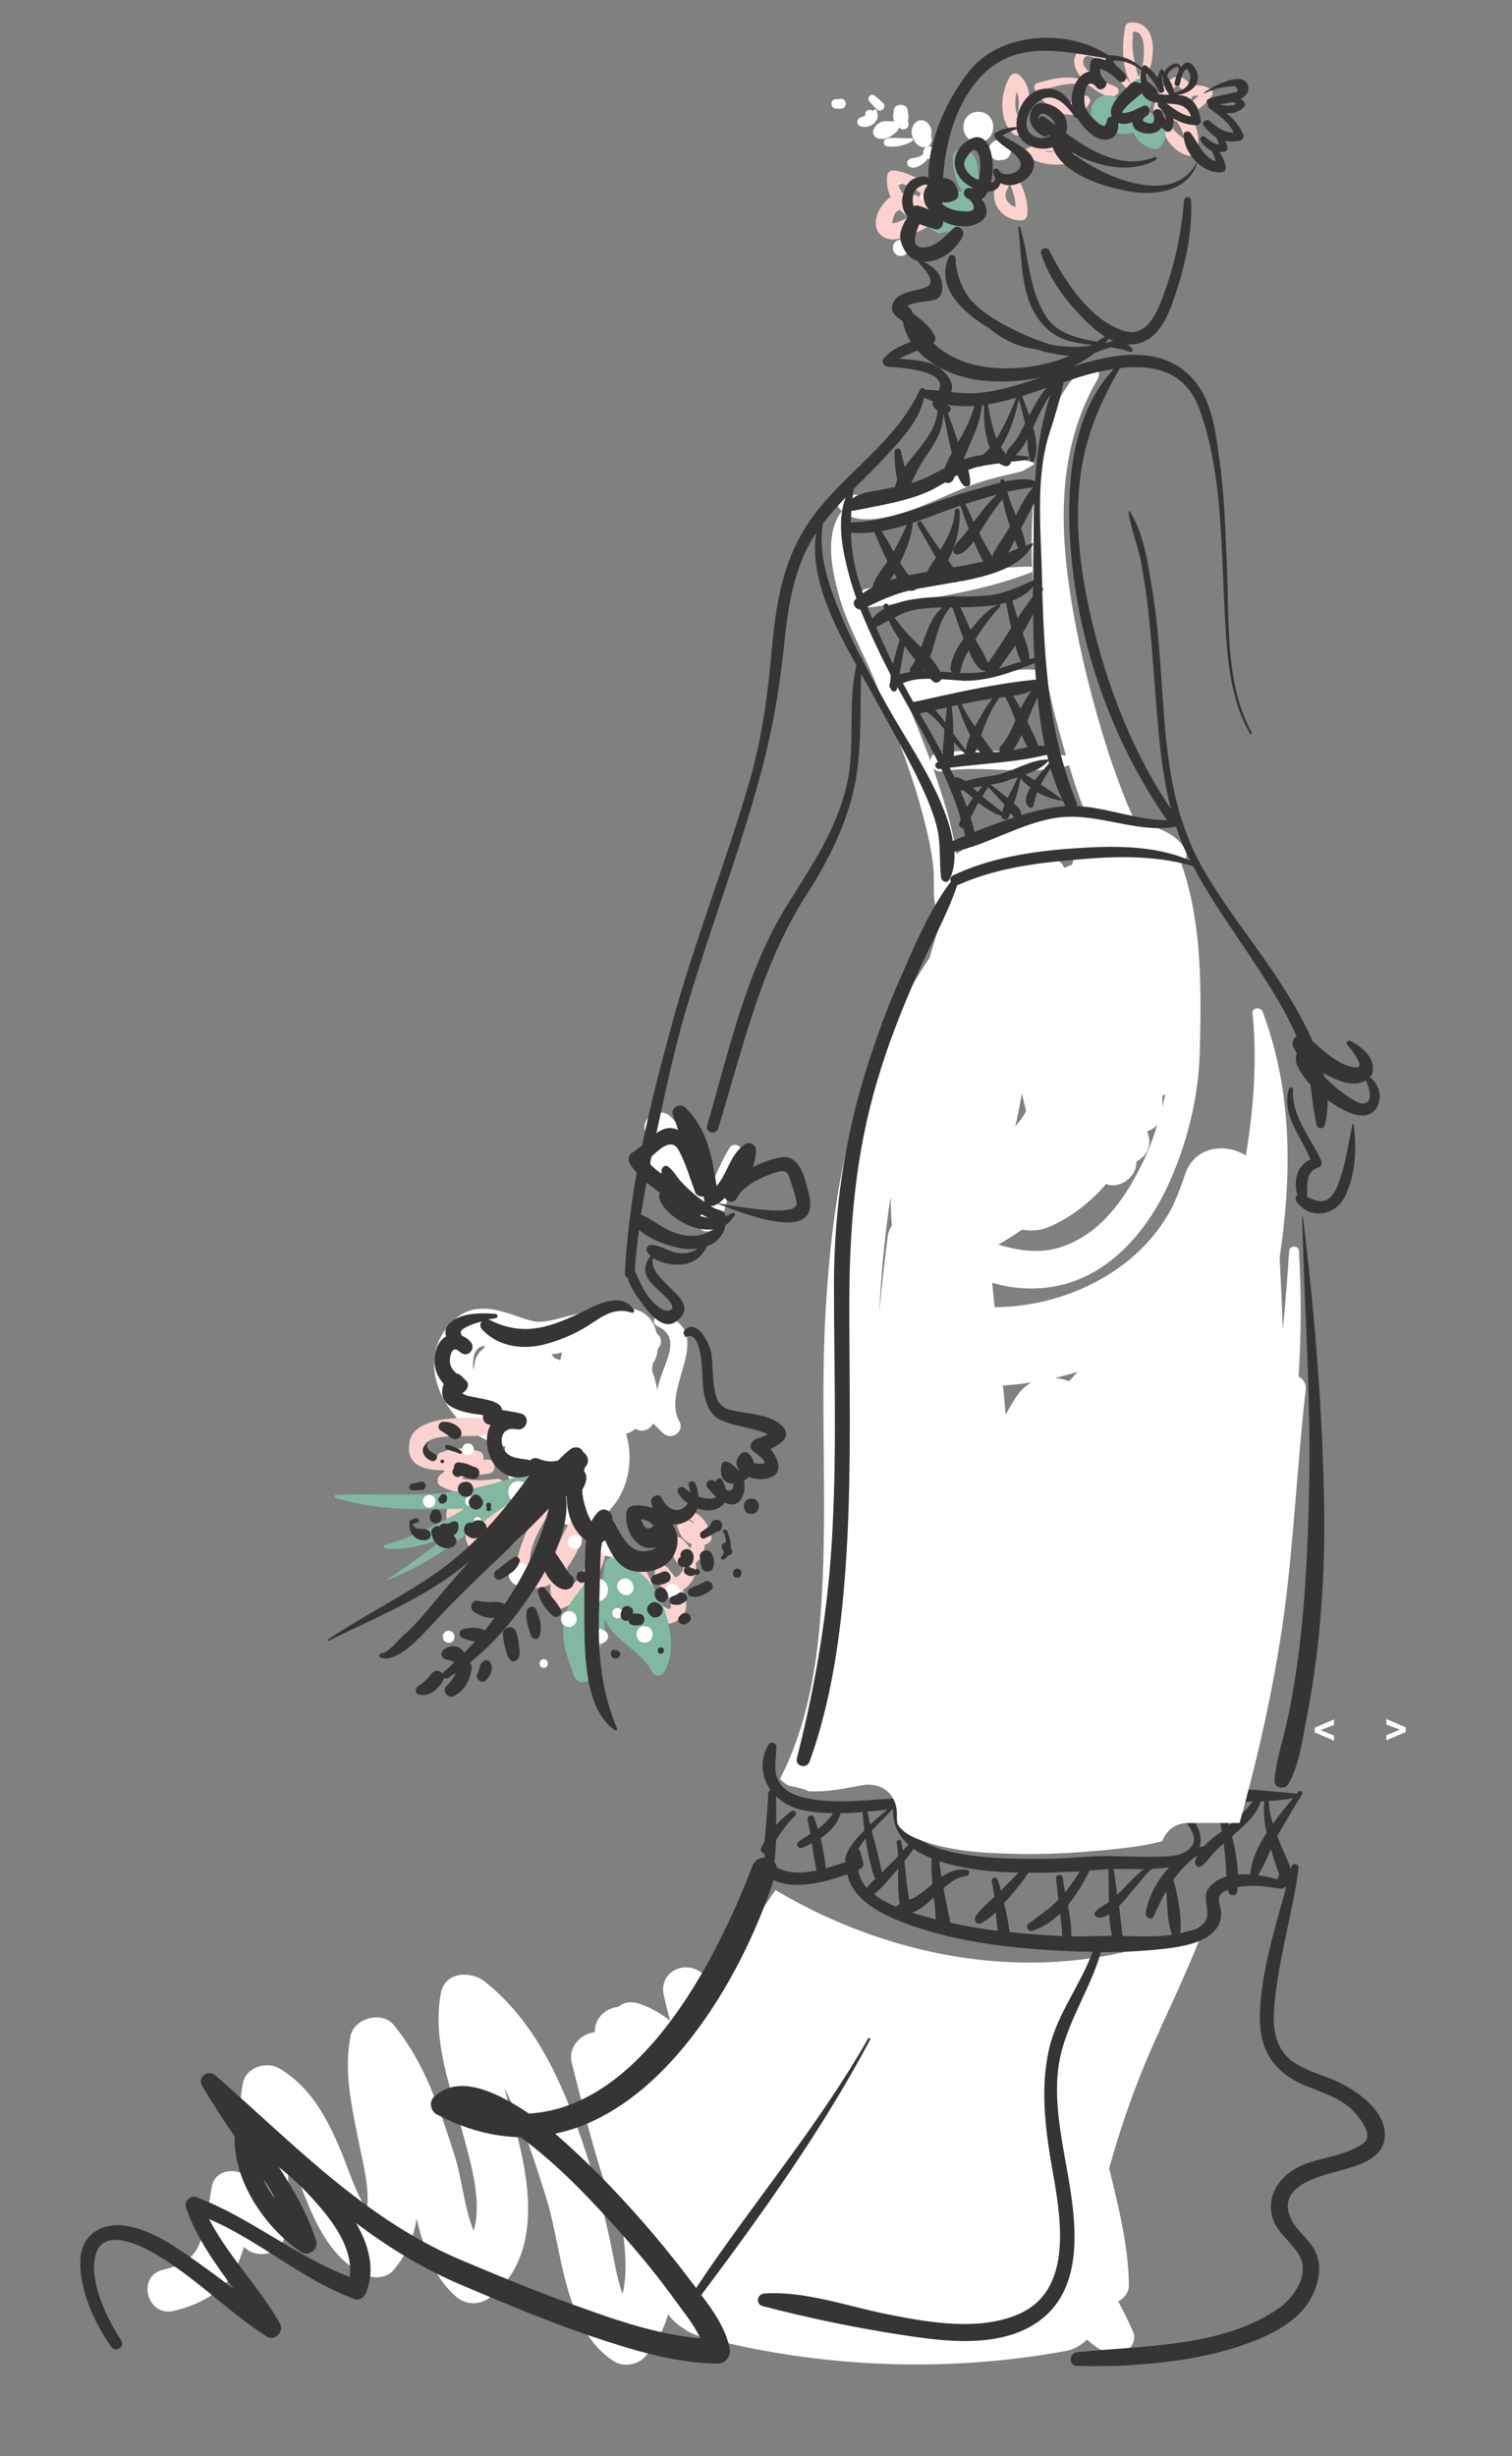 <?xml version="1.0" encoding="UTF-8"?>
<!DOCTYPE svg PUBLIC "-//W3C//DTD SVG 1.1//EN" "http://www.w3.org/Graphics/SVG/1.1/DTD/svg11.dtd">
<!-- Creator: CorelDRAW X8 -->
<svg xmlns="http://www.w3.org/2000/svg" xml:space="preserve" width="3840px" height="6238px" version="1.1" style="shape-rendering:geometricPrecision; text-rendering:geometricPrecision; image-rendering:optimizeQuality; fill-rule:evenodd; clip-rule:evenodd"
viewBox="0 0 3840 6238"
 xmlns:xlink="http://www.w3.org/1999/xlink">
 <rect x="0" y="0" width="3840" height="6238" fill="#808080" stroke="none"/>
 <defs>
  <style type="text/css">
   <![CDATA[
    .fil0 {fill:#FEFEFE;fill-rule:nonzero}
    .fil2 {fill:#FEFEFE;fill-rule:nonzero}
    .fil1 {fill:#373435;fill-rule:nonzero}
    .fil3 {fill:#FBD2CD;fill-rule:nonzero}
    .fil5 {fill:#776A5E;fill-rule:nonzero}
    .fil4 {fill:#82B89F;fill-rule:nonzero}
   ]]>
  </style>
 </defs>
 <g id="Layer_x0020_1">
  <g id="_738193120">
   <path class="fil0" d="M413 5765c43,-10 79,-26 95,-70 17,-45 21,-94 30,-141 6,-37 45,-47 75,-35 -3,-76 -11,-152 4,-228 7,-40 59,-57 92,-38 82,49 123,129 158,213 19,45 35,102 65,146 7,-54 -10,-118 -19,-163 -18,-91 -41,-183 -23,-277 8,-46 80,-66 110,-29 81,99 118,217 156,336 17,56 23,128 47,187 22,-75 -7,-170 -26,-242 -30,-116 -81,-241 -57,-363 10,-53 75,-56 110,-29 143,112 211,289 265,456 22,71 42,142 57,215 7,32 14,82 29,123 12,-48 8,-105 1,-157 -11,-27 -22,-54 -31,-80 -41,-114 -69,-233 -99,-350 -10,-41 24,-74 59,-78 -2,-35 28,-61 59,-64 14,-11 31,-15 50,-9 30,9 57,25 82,44 -6,-21 -11,-42 -16,-64 -14,-59 53,-93 98,-56 9,7 18,16 27,24 10,-14 20,-28 29,-42 -1,-4 -2,-7 -2,-11 -9,-42 24,-72 57,-72 25,-37 49,-74 74,-110 0,0 0,-1 0,-1 329,196 742,254 1094,85 -35,89 -74,177 -115,264 -1,4 -3,7 -4,11 -1,3 -2,5 -4,8 -50,109 -91,223 -123,339 24,99 49,198 50,297 0,19 -12,33 -27,41 13,25 26,50 38,78 13,32 -26,66 -57,56 -24,-8 -43,-21 -60,-37 -15,14 -33,25 -54,29 -305,56 -628,43 -928,-37 -15,-4 -29,-10 -41,-19 -16,-9 -30,-22 -41,-37 -12,40 -31,77 -60,109 -19,20 -55,25 -78,10 -127,-82 -130,-275 -169,-406 -30,-96 -61,-197 -109,-287 14,51 29,103 41,155 29,127 39,280 -72,372 -29,24 -65,26 -94,0 -56,-50 -80,-123 -98,-196 -7,46 -25,91 -58,130 -19,23 -55,23 -79,10 -79,-41 -117,-122 -148,-200 -14,-34 -27,-73 -43,-109 2,72 7,145 -8,217 -10,45 -69,54 -100,26 -1,-1 -1,-2 -2,-3 -6,19 -13,39 -22,57 -30,60 -94,91 -156,106 -68,17 -96,-87 -29,-104z"/>
   <path class="fil1" d="M669 5534c8,18 19,35 30,51 -9,-17 -20,-34 -30,-51zm1405 -783c-5,-23 -9,-46 -12,-70 -8,5 -16,8 -24,12 -11,4 -19,-9 -9,-16 9,-7 19,-13 29,-19 -2,-12 -4,-24 -7,-36 -3,-11 14,-16 17,-5 3,9 6,19 9,28 15,-11 29,-24 39,-40 -28,0 -56,-3 -83,-9 -24,-6 -46,-18 -62,-34 0,24 1,49 0,73 12,-13 25,-25 39,-35 7,-5 16,6 9,12 -19,18 -34,39 -48,61 -1,19 -2,37 -4,56 3,4 5,8 6,14 28,16 65,15 101,8zm127 44c7,-9 15,-17 23,-24 -2,-1 -3,-3 -4,-5 -10,-31 -17,-64 -22,-97 -6,9 -12,18 -18,27 2,1 4,4 5,8 3,9 5,17 7,26 3,9 -3,15 -10,18 -1,1 -1,1 -2,1 2,17 10,33 21,46zm176 80c-2,-14 -2,-28 -3,-38 -1,-6 -2,-12 -3,-18 -17,17 -35,32 -55,39 15,4 28,8 40,11 7,2 14,4 21,6zm317 42c2,0 3,0 4,0 -1,-19 -3,-38 -6,-57 -21,20 -44,36 -71,44 -9,2 -18,-11 -10,-17 26,-21 54,-38 77,-62 -2,-18 -4,-37 -6,-55 -1,-9 15,-12 17,-2 1,13 4,25 6,38 14,-17 26,-35 37,-53 -25,1 -49,2 -74,3 -15,0 -35,1 -56,0 -16,25 -35,47 -54,69 -3,2 -5,5 -8,8 6,25 11,50 14,74 44,5 87,8 130,10zm119 0c3,-1 7,-1 11,-1 -4,-17 -6,-36 -7,-54 -9,5 -18,9 -28,8 -6,0 -12,-7 -8,-13 8,-11 19,-15 30,-23 2,-1 4,-2 5,-3 0,-28 0,-55 -1,-81 0,-1 0,-2 0,-3 -7,1 -15,1 -23,2 -8,1 -16,1 -25,2 -14,29 -33,61 -55,88 5,26 9,52 9,79 31,0 61,-1 92,-1zm164 -3c-1,-1 -2,-2 -2,-4 -11,-34 -10,-71 -13,-107 -12,20 -22,42 -32,64 -5,12 -22,3 -20,-9 6,-39 28,-82 59,-115 -12,2 -25,2 -36,3 -3,0 -6,1 -9,1 -23,23 -42,49 -64,74 -5,6 -11,13 -18,20 3,26 6,51 9,76 41,1 85,3 126,-3zm98 -125c11,-11 25,-19 40,-23 -2,-27 -3,-55 -7,-82 0,-1 0,-1 0,-2 -6,5 -12,11 -18,16 -14,14 -24,30 -39,42 -8,6 -18,-4 -16,-12 1,-6 3,-11 6,-16 -24,17 -44,39 -61,62 12,42 21,91 18,133 0,1 -1,2 -1,3 14,-3 28,-7 40,-12 61,-26 2,-74 38,-109zm100 -28c3,-37 20,-72 42,-106 -6,-26 -9,-53 -6,-80 -3,0 -6,0 -9,0 -11,34 -37,57 -63,80 -4,3 -7,6 -10,9 8,32 14,65 15,97 10,-1 20,-1 31,0zm20 2c17,2 34,6 50,10 0,-3 0,-5 1,-7 1,-2 2,-3 4,-2 -9,-22 -16,-46 -22,-68 -10,23 -20,46 -33,67zm89 -196c-21,4 -42,6 -62,7 1,20 5,39 11,58 16,-23 34,-45 51,-65zm-179 11c5,19 11,38 16,58 22,-18 43,-37 60,-60 -25,0 -51,1 -76,2zm-59 114c4,-2 8,-2 12,-3 14,-15 31,-28 45,-38 -4,-24 -9,-48 -13,-72 -28,1 -55,4 -83,10 23,33 52,63 39,103zm-219 55c1,1 2,2 2,3 3,21 6,42 8,62 5,-4 9,-8 13,-12 18,-19 35,-37 55,-53 -26,1 -52,-1 -78,0zm-549 93c2,-1 5,-3 7,-4 -5,-29 -4,-60 -4,-91 -2,4 -5,7 -8,10 -16,19 -33,40 -53,56 16,13 36,23 56,32 1,-1 1,-2 2,-3zm88 -120c-17,-7 -33,-15 -46,-24 -7,10 -15,21 -23,31 1,10 2,20 3,30 2,23 6,46 9,68 7,-2 13,-5 19,-9 14,-9 27,-20 40,-31 -2,-22 -3,-43 -2,-65zm46 153c0,3 0,6 1,10 40,9 80,16 121,21 -2,-16 -4,-32 -5,-47 -12,11 -25,22 -39,28 -10,4 -17,-8 -13,-16 11,-19 31,-35 48,-51 -1,-13 -3,-26 -6,-39 -3,-10 11,-14 15,-5 3,9 6,19 8,28 15,-15 30,-31 45,-46 -63,-1 -139,-8 -201,-29 1,14 3,27 5,40 19,-13 40,-22 65,-18 9,2 6,15 -2,16 -21,1 -40,15 -58,31 2,10 4,20 6,30 3,16 6,32 10,47zm-144 -278c0,0 -1,0 -2,0 -15,18 -34,35 -50,52 -1,1 -1,2 -2,3 9,35 19,70 26,106 3,-3 6,-6 9,-10 11,-10 22,-21 32,-32 -1,-12 -2,-23 -4,-34 -1,-7 10,-10 12,-3 1,8 3,15 4,23 5,-5 9,-10 14,-15 -25,-22 -40,-52 -39,-90zm-58 39c14,-13 29,-26 44,-38 -17,2 -34,4 -52,5 1,1 2,2 2,4 2,10 4,19 6,29zm-64 89c5,-28 29,-54 49,-74 0,0 0,0 0,0 -1,-14 -3,-29 -4,-42 -1,-2 0,-4 1,-5 -19,2 -38,3 -57,3 -7,27 -28,48 -51,64 6,25 11,50 13,76 18,-5 36,-11 52,-16 -2,-2 -3,-4 -3,-6zm-1826 930c74,12 144,66 203,108 24,17 47,35 70,52 -47,-65 -95,-130 -121,-208 -4,-14 11,-30 26,-25 138,52 253,151 390,203 10,-72 -43,-142 -89,-193 -27,-31 -58,-60 -91,-86 39,59 73,119 95,187 7,21 -19,41 -38,29 -91,-61 -173,-181 -169,-294 -29,-42 -57,-85 -83,-129 -12,-22 16,-42 34,-26 197,172 378,365 624,469 107,45 213,89 323,127 91,33 187,63 285,72 -19,-40 -51,-77 -74,-110 -58,-79 -123,-154 -191,-226 -59,-63 -122,-124 -192,-175 -67,-1 -139,-19 -213,-58 -16,-9 -20,-33 -6,-45 52,-48 124,-23 179,6 21,11 41,23 61,37 283,-16 473,-381 568,-629 6,-15 18,-21 31,-21 0,-4 0,-7 0,-10 -6,-1 -12,-8 -9,-15 3,-6 6,-11 9,-17 3,-41 8,-82 9,-122 1,-4 3,-6 6,-8 -23,-32 -29,-74 -5,-115 5,-9 20,-5 20,6 -1,36 -12,71 16,101 22,24 62,30 92,34 68,8 136,-2 203,-5 9,0 14,9 13,17 -29,144 271,137 353,137 58,0 116,-8 174,-7 44,1 89,3 133,1 23,-1 43,-2 62,-17 43,-34 -23,-86 -41,-108 -7,-8 -4,-18 6,-22 97,-38 204,-22 306,-13 1,0 2,1 3,2 2,-2 4,-5 6,-7 4,-5 12,2 9,7 -20,32 -39,65 -58,97 -2,3 -4,6 -5,9 3,9 7,17 10,26 8,18 18,38 24,58 1,-2 1,-4 2,-6 2,-10 19,-8 18,3 -14,109 -47,216 -59,326 -6,48 -10,105 23,146 29,36 83,49 124,66 56,24 142,81 130,153 -9,52 -75,67 -117,79 -58,16 -158,41 -120,122 16,33 50,53 64,88 15,38 5,77 -13,112 -36,67 -118,102 -186,124 -88,29 -182,41 -274,47 -45,3 -89,3 -134,2 -23,0 -22,-33 0,-35 167,-17 368,-12 511,-111 33,-23 67,-68 61,-111 -5,-39 -53,-69 -70,-104 -28,-59 4,-115 57,-143 52,-27 122,-27 168,-62 25,-20 -6,-58 -20,-75 -31,-37 -84,-53 -128,-71 -86,-36 -120,-98 -115,-190 5,-105 38,-210 66,-312 -1,-1 -1,-2 -2,-3 -2,3 -6,5 -11,5 -39,-6 -74,-11 -110,-4 0,5 -1,9 -1,13 -2,10 -20,10 -22,0 0,-2 -1,-4 -1,-6 0,0 0,0 0,0 -42,14 -14,37 -18,68 -7,57 -78,72 -124,79 -59,8 -120,11 -181,11 -25,87 -77,164 -100,252 -30,115 6,241 23,356 19,124 23,273 -102,343 -97,54 -224,37 -328,21 -117,-18 -237,-43 -352,-73 -19,-5 -14,-31 4,-32 102,-7 210,32 309,52 106,21 235,45 338,0 153,-68 98,-282 78,-406 -14,-90 -22,-180 -1,-270 21,-87 79,-160 110,-244 -47,0 -93,-3 -138,-6 -120,-9 -245,-28 -357,-74 -56,-22 -117,-60 -128,-117 -57,21 -135,41 -187,15 -87,263 -285,588 -555,644 39,34 76,69 111,104 79,80 153,165 221,254 8,11 17,22 26,34 142,-214 310,-410 437,-634 2,-3 6,0 5,3 -121,228 -274,442 -429,649 32,41 63,88 72,135 4,19 -9,39 -30,39 -109,-1 -215,-34 -317,-68 -116,-39 -229,-87 -342,-135 -95,-41 -180,-94 -260,-154 32,54 50,117 26,176 -4,12 -17,22 -30,17 -133,-49 -240,-148 -369,-203 49,95 127,172 180,265 11,21 -13,47 -34,33 -103,-66 -187,-157 -296,-217 -47,-25 -131,-58 -141,24 -8,68 33,148 68,204 10,17 -15,31 -26,15 -43,-63 -80,-142 -78,-219 2,-67 56,-97 116,-88z"/>
   <g>
    <polygon class="fil2" points="3521,4420 3521,4407 3555,4393 3521,4380 3521,4366 3570,4387 3570,4399 "/>
    <polygon class="fil2" points="3388,4421 3388,4408 3354,4394 3388,4381 3388,4367 3339,4388 3339,4400 "/>
    <path class="fil0" d="M1203 3481c0,-5 1,-10 2,-16 2,-17 10,-30 22,-39 2,-3 4,-6 6,-8 -16,1 -29,10 -31,37 -1,9 -1,18 1,26zm205 -32c5,2 10,4 15,6 0,-1 0,-3 1,-5 1,-6 2,-10 4,-15 -10,2 -19,4 -28,5 3,3 6,6 8,9zm-254 -97c36,-34 80,-33 125,-20 23,6 45,16 69,22 31,9 71,-6 101,-13 77,-18 197,-53 219,46 10,6 14,20 8,31 -2,3 -4,6 -6,10 -1,14 -5,25 -12,35 -1,6 -2,12 -2,18 6,16 11,33 13,50 2,-10 5,-20 8,-30 15,-48 53,-106 -8,-133 -17,-8 -5,-34 12,-29 144,41 -4,186 44,270 15,26 -19,51 -41,31 -9,-8 -17,-17 -25,-25 0,1 -1,2 -2,3 -8,14 -28,21 -42,11 -1,0 -1,0 -1,0 -6,5 -14,9 -22,12 -1,1 -1,1 -2,1 23,74 1,164 -62,212 -61,45 -118,17 -151,-35 -69,0 -101,-74 -94,-145 -138,-29 -250,-212 -129,-322z"/>
    <path class="fil0" d="M1645 2890c-2,-5 -4,-10 -6,-16 -14,-37 39,-65 65,-37 29,30 46,68 62,106 11,23 26,50 36,77 16,-36 31,-72 51,-105 10,-15 34,-5 29,12 -10,38 -22,75 -33,113 -9,30 -13,69 -43,85 -13,6 -28,1 -32,-13 -1,-4 -2,-8 -2,-11 -14,4 -31,1 -42,-16 -37,-56 -79,-111 -94,-178 -1,-7 3,-14 9,-17z"/>
    <path class="fil0" d="M2519 363c7,-7 16,-8 25,-7 2,0 4,1 5,1 11,2 19,14 19,24 0,11 -8,23 -19,25 -1,0 -3,0 -5,0 -7,2 -13,2 -20,-2 -8,-5 -13,-14 -13,-23 0,-7 3,-13 8,-18z"/>
    <path class="fil0" d="M2485 284c50,0 50,77 0,77 -51,0 -51,-77 0,-77z"/>
    <path class="fil0" d="M2439 447c8,0 8,13 0,13 -9,0 -9,-13 0,-13z"/>
    <path class="fil0" d="M2309 405c5,-4 11,-3 18,-5 5,-1 11,-3 15,-7 1,0 2,-1 3,-1 -2,-7 1,-15 8,-19 -5,2 -11,1 -16,-1 -11,-5 -16,-15 -20,-25 -2,-6 -3,-16 0,-22 3,-10 8,-15 17,-19 4,-1 8,-1 12,0 10,4 14,10 18,19 2,5 2,12 1,17 0,2 0,4 0,6 0,0 0,1 0,1 0,0 0,1 1,1 2,6 -1,14 -5,19 -2,2 -5,3 -7,4 2,-1 4,-1 6,-1 21,0 21,32 0,32 -2,0 -4,-1 -5,-1 0,1 -1,3 -2,4 -9,11 -30,25 -44,16 -7,-4 -7,-14 0,-18z"/>
    <path class="fil0" d="M2353 486c25,0 25,39 0,39 -25,0 -25,-39 0,-39z"/>
    <path class="fil0" d="M2281 438c20,0 20,31 0,31 -20,0 -20,-31 0,-31z"/>
    <path class="fil0" d="M2261 574c13,0 13,19 0,19 -12,0 -12,-19 0,-19z"/>
    <path class="fil0" d="M2386 564c18,0 18,27 0,27 -17,0 -17,-27 0,-27z"/>
    <path class="fil0" d="M2288 609c26,0 26,41 0,41 -27,0 -27,-41 0,-41z"/>
    <path class="fil0" d="M2395 349c-1,19 -1,38 5,56 3,10 -11,13 -14,4 -7,-19 -8,-40 -9,-60 -1,-12 19,-12 18,0z"/>
    <path class="fil0" d="M2218 331c4,-11 11,-18 22,-22 9,-3 19,0 28,-1 1,-1 2,0 3,0 -1,-4 -3,-9 -3,-13 1,-6 2,-11 2,-16 3,-17 32,-17 35,0 1,8 3,15 2,23 0,-2 -1,4 -1,5 0,1 0,2 0,3 0,1 0,1 0,1 0,0 1,1 1,1 4,12 -10,20 -19,15 -2,-1 -4,-2 -5,-3 -1,3 -2,7 -4,9 -6,5 -12,10 -18,14 -4,2 -9,3 -13,5 -2,0 -5,1 -7,1 -1,0 -6,0 -1,-1 -13,3 -26,-8 -22,-21z"/>
    <path class="fil0" d="M2220 242c9,6 16,14 23,20 10,10 -6,26 -16,16 -7,-7 -14,-14 -20,-22 -6,-8 5,-19 13,-14z"/>
    <path class="fil0" d="M2123 252c5,0 9,0 13,-1 16,0 16,25 0,25 -4,0 -8,0 -13,0 -15,-1 -15,-24 0,-24z"/>
    <path class="fil0" d="M2255 351c19,-2 39,1 59,0 5,-1 6,6 2,8 -19,11 -39,15 -61,13 -14,-1 -14,-19 0,-21z"/>
    <path class="fil0" d="M2186 298c4,-1 8,-3 12,-5 -2,-6 2,-14 11,-14 3,0 6,1 8,3 2,-5 9,-6 10,0 1,3 1,7 2,10 1,7 -2,13 -7,19 -9,10 -23,14 -36,10 -12,-4 -11,-19 0,-23z"/>
    <path class="fil3" d="M2970 253c3,1 6,2 8,3 7,-10 15,-19 25,-26 -1,-2 -2,-4 -4,-6 -11,-14 -26,6 -37,27 3,0 6,0 8,2zm37 99c-2,-16 -9,-31 -19,-44 -4,-1 -9,-3 -13,-6 -1,0 -1,0 -2,0 -5,18 15,38 34,50zm37 -109c-6,-1 -12,0 -17,3 -1,5 -3,10 -6,15 9,-5 16,-11 23,-18zm-30 -38c4,4 8,9 10,14 14,-4 31,-3 49,6 6,3 9,12 5,18 -15,21 -33,36 -56,45 1,0 2,1 3,1 10,2 10,12 5,17 12,23 17,50 10,77 -3,10 -13,15 -23,12 -28,-6 -51,-32 -61,-58 -5,-11 -5,-35 8,-39 -3,-2 -4,-6 -4,-9 -3,-4 -6,-9 -9,-15 -2,6 -4,9 -5,11 -4,7 -17,5 -17,-5 1,-29 44,-114 85,-75z"/>
    <path class="fil3" d="M2904 110c-1,-8 -4,-15 -8,-22 -2,-4 -7,-6 -11,-7 -11,-4 -7,7 -8,16 -4,35 6,66 14,99 14,-25 16,-63 13,-86zm-46 -44c1,-3 4,-7 8,-8 44,-7 63,29 62,69 0,26 -9,69 -34,87 -1,7 -11,11 -17,5 -1,0 -1,0 -1,0 0,-1 -1,-1 -1,-2 -27,-42 -26,-104 -17,-151z"/>
    <path class="fil3" d="M2635 211c39,-12 80,-21 117,-7 -20,-21 -36,-52 -11,-76 42,-39 107,59 129,82 8,8 -4,20 -12,12 -26,-27 -51,-66 -89,-79 -10,-3 -17,2 -18,12 -2,14 13,26 22,34 17,14 40,23 60,31 7,3 11,12 5,19 -18,17 -50,-5 -69,-20 -38,-13 -77,-4 -114,8 23,29 60,48 92,19 11,-9 27,3 20,16 -36,64 -115,12 -139,-35 -3,-7 -1,-14 7,-16z"/>
    <path class="fil3" d="M2682 386c-9,-2 -19,-3 -29,-2 9,2 19,2 29,2zm-91 2c36,-26 123,-59 142,5 2,9 -3,19 -12,21 -41,9 -77,4 -114,-16 -1,-1 -2,-2 -3,-3 -4,1 -7,2 -9,3 -6,1 -9,-6 -4,-10z"/>
    <path class="fil3" d="M2579 526c0,-21 -6,-41 -15,-61 -1,9 -9,19 -10,27 -2,17 11,29 25,34zm-39 -72c3,-4 10,-5 14,-3 4,1 7,2 8,4 2,-10 16,-16 22,-5 16,30 28,61 25,95 -1,8 -7,16 -16,15 -56,-1 -90,-60 -53,-106z"/>
    <path class="fil3" d="M2587 273c1,-14 0,-28 -5,-40 -5,19 -5,42 2,60 2,-9 3,-18 3,-20zm-22 -79c6,-9 17,-9 24,-3 26,22 29,59 22,90 -2,10 -7,23 -15,31 0,0 1,1 1,1 17,17 -9,42 -25,26 -37,-36 -31,-105 -7,-145z"/>
    <path class="fil3" d="M2268 567c14,-2 27,-9 39,-16 -8,-5 -16,-12 -22,-18 -3,1 -6,3 -8,5 -7,6 -10,19 -11,29 1,0 1,0 2,0zm68 -78c-16,-12 -35,-20 -55,-25 1,9 5,18 10,26 24,-2 49,8 60,28 2,-2 5,-4 8,-5 -6,-10 -14,-17 -23,-24zm-74 11c-8,-17 -12,-37 -8,-57 2,-8 11,-11 18,-10 35,5 72,24 95,51 8,8 14,18 16,29 5,4 8,10 9,17 3,31 -49,54 -72,64 -28,12 -68,26 -89,-4 -19,-28 5,-72 31,-90z"/>
    <path class="fil3" d="M1748 3860c5,3 11,6 15,10 -4,-8 -9,-12 -15,-10zm-707 -202c15,-65 154,-59 202,-55 21,1 27,31 5,38 -45,12 -93,1 -139,11 -42,8 -37,41 -1,49 2,-5 6,-10 12,-12 34,-13 63,-13 97,-3 9,2 14,14 10,22 4,-1 7,-1 11,-1 20,-1 25,32 5,35 -17,3 -36,6 -54,7 -6,2 -12,4 -17,6 29,7 59,5 90,1 21,-2 23,29 5,35 -19,5 -37,11 -55,19 -9,4 -18,9 -27,15 -22,14 -12,34 12,29 5,-1 10,-2 15,-4 28,-26 68,-48 91,-57 17,-8 36,12 21,28 -17,17 -64,54 -107,69 -4,7 -4,14 -1,21 24,52 122,-51 132,-76 3,-8 15,-7 16,0 4,-6 7,-11 9,-15 9,-17 36,-1 26,15 -23,39 -69,109 -48,156 10,22 39,-10 56,-33 10,-36 26,-71 46,-101 10,-14 37,-10 35,10 -2,30 -20,77 -47,114 -4,19 -6,39 -5,58 18,-12 36,-30 48,-51 1,-28 7,-56 17,-82 6,-15 32,-20 36,0 5,28 -1,58 -14,85 0,22 4,44 14,63 2,-2 4,-5 5,-7 -4,-26 -5,-53 -4,-72 0,-23 34,-28 40,-6 6,23 9,46 7,66 3,18 7,35 14,51 16,36 38,12 36,-16 -15,-26 -25,-56 -31,-71 -6,-20 24,-32 34,-14 9,15 22,43 29,72 6,10 13,19 22,25 30,21 5,-39 5,-39 -1,-1 -1,-2 -2,-4 -14,-7 -25,-22 -29,-40 -3,-17 18,-32 32,-18 6,7 13,16 20,25 5,-1 11,-5 15,-12 4,-5 5,-10 5,-14 -19,-6 -31,-34 -32,-59 0,-15 20,-23 30,-12 8,7 14,15 19,24 3,-4 4,-7 5,-11 -18,-6 -31,-22 -37,-46 -2,-8 2,-15 8,-18 25,-48 77,8 79,48 0,7 -6,14 -13,16 -1,1 -3,1 -4,1 -1,14 -6,29 -18,42 -2,2 -4,3 -5,5 3,21 -3,43 -24,62 -3,2 -6,4 -9,6 12,28 15,58 -11,76 -20,14 -37,11 -53,1 -5,20 -19,34 -51,33 -34,-1 -54,-25 -66,-56 -3,3 -6,5 -10,7 -7,5 -18,4 -23,-3 -15,-16 -25,-35 -30,-56 -19,21 -41,37 -65,46 -9,3 -21,-4 -23,-13 -3,-17 -5,-33 -4,-50 -16,9 -34,13 -52,8 -55,-14 -33,-88 -6,-147 -35,46 -96,92 -136,57 -18,-14 -23,-30 -21,-45 -14,0 -26,-4 -35,-15 -31,-38 -8,-67 27,-88 -18,-3 -37,-9 -55,-18 -13,-7 -10,-24 0,-31 4,-3 7,-5 10,-7 -1,-1 -3,-2 -4,-3 -52,1 -99,-15 -85,-76z"/>
    <path class="fil4" d="M2386 506c14,-10 37,-19 58,-20 -17,-25 -24,-57 -24,-88 0,-10 8,-18 18,-18 34,-2 44,25 46,54 3,14 2,29 -2,42 2,3 5,5 7,8 3,3 4,6 5,10 1,2 2,4 3,6 9,34 -32,63 -57,77 -26,14 -68,23 -87,-6 -18,-26 13,-53 33,-65z"/>
    <path class="fil4" d="M2820 243c15,2 31,10 45,20 0,-3 -1,-7 -1,-10 1,-9 2,-18 4,-26 3,-11 11,-25 24,-27 13,-2 23,4 31,15 7,11 8,23 6,35 -1,8 -5,15 -9,22 -1,2 -2,5 -3,8 -1,1 -1,2 -1,3 8,4 16,9 22,14 10,9 18,21 21,33 4,16 -2,30 -11,43 -5,5 -14,6 -20,5 -22,-5 -40,-21 -50,-41 -41,10 -103,-8 -107,-48 -3,-29 20,-51 49,-46z"/>
    <path class="fil4" d="M1433 4110c8,-44 48,-74 69,-112 0,-2 0,-4 0,-6 -1,-8 11,-9 14,-2 0,1 0,3 1,4 2,2 3,4 2,7 4,10 7,22 9,34 2,-21 5,-43 8,-63 1,-5 3,-10 9,-12 29,-9 53,5 73,29 29,20 49,49 64,85 21,51 35,125 4,174 -7,9 -23,11 -29,0 -24,-48 -78,-71 -109,-114 -5,-7 -9,-15 -12,-23 0,43 -9,85 -34,112 0,10 0,19 -1,29 -1,25 -34,29 -43,5 -18,-49 -35,-94 -25,-147z"/>
    <path class="fil4" d="M853 3797c75,-4 149,1 223,-2 84,-3 164,-20 243,-47 34,-12 47,39 15,52 -9,3 -17,6 -26,9 -5,4 -12,8 -17,11 -24,15 -46,32 -68,49 -77,58 -153,113 -244,145 0,0 0,0 0,0 53,-34 103,-71 153,-110 -50,20 -101,33 -153,29 -5,-1 -6,-8 -1,-9 75,-22 140,-56 204,-93 -30,2 -61,2 -90,2 -82,1 -162,-5 -240,-29 -4,-1 -3,-7 1,-7z"/>
    <path class="fil0" d="M2979 3063c0,-1 0,-2 1,-3 -1,1 -1,2 -1,3z"/>
    <path class="fil0" d="M2679 3500c12,1 24,3 36,8 1,-2 2,-3 4,-4 7,-8 12,-14 18,-20 -19,6 -38,11 -58,16zm-132 19c3,24 5,49 7,74 8,-15 17,-30 26,-44 11,-17 25,-30 40,-38 -24,4 -48,6 -73,8zm93 -1445c38,-10 78,-9 117,-6 -1,-2 -1,-5 -2,-7 -15,-38 -28,-77 -40,-117 -101,29 -219,-3 -322,15 -10,2 -18,-2 -23,-8 12,36 24,73 35,109 10,36 18,72 24,109 18,-13 38,-23 55,-32 49,-27 102,-49 156,-63zm-34 748c-4,-15 -7,-30 -11,-45 -3,18 -6,36 -10,54 -2,10 -4,20 -7,31 5,-7 10,-13 15,-19 5,-7 9,-14 13,-21zm148 -664c-28,-2 -55,-1 -81,6 -6,1 -12,3 -18,5 1,0 1,1 1,2 20,4 39,16 47,33 5,-2 10,-4 15,-6 2,-1 4,-1 5,-2 3,-20 16,-33 31,-38zm-29 997c86,-41 141,-126 180,-209 14,-29 25,-59 34,-89 -6,7 -15,13 -25,16 1,6 3,11 4,16 5,29 -11,51 -32,61 2,40 -44,71 -77,57 -40,47 -90,86 -147,110 -23,9 -45,10 -66,6 -20,13 -40,27 -61,38 62,18 122,27 190,-6zm234 -375c-2,1 -5,2 -7,2 0,10 0,20 0,30 2,-11 5,-22 7,-32zm-256 -876c-16,-56 -31,-111 -42,-168 -39,25 -95,24 -139,30 -71,9 -143,15 -215,16 -1,0 -2,0 -4,0 21,49 41,99 60,150 0,-9 5,-17 17,-19 60,-9 120,-7 181,-4 48,2 98,3 146,10 -1,-5 -3,-10 -4,-15zm-441 1135c-15,97 -24,196 -29,294 6,-63 13,-125 21,-188 1,-13 5,-23 11,-32 -2,-25 -3,-49 -3,-74zm690 1637c-48,13 -92,17 -137,22 -83,8 -167,13 -250,10 -75,-2 -151,-7 -223,-33 -20,-7 -42,-17 -55,-32 -2,-1 -8,-11 -8,-12 0,-2 -1,-6 -1,-9 0,-5 0,-13 -1,-1 7,-56 -30,-96 -87,-87 -40,7 -92,19 -138,15 -3,-2 -7,-4 -12,-5 -12,-4 -24,-6 -37,-9 -8,-4 -16,-10 -22,-17 87,-169 104,-365 110,-552 6,-201 -5,-401 4,-602 10,-195 31,-391 91,-578 41,-126 102,-244 175,-354 9,-32 19,-65 31,-97 -3,-2 -5,-4 -7,-8 -19,-34 -11,-79 -14,-117 -5,-56 -19,-111 -34,-165 -29,-104 -70,-204 -110,-303 -33,-84 -80,-159 -101,-247 -16,-62 -29,-143 12,-197 -7,-7 -12,-14 -16,-24 -3,-9 6,-19 14,-19 44,0 79,10 123,-2 52,-13 102,-34 151,-54 70,-28 142,-48 214,-24 2,1 3,5 0,6 -12,5 -21,15 -36,18 -25,6 -50,11 -74,18 -48,13 -94,35 -139,54 -47,20 -166,71 -225,36 -14,86 4,157 41,237 30,65 64,128 93,193 4,-7 12,-12 23,-12 67,-1 132,-7 198,-13 46,-4 104,-20 149,-6 -10,-54 -19,-108 -25,-163 -3,-31 -6,-61 -7,-92 -1,1 -2,2 -4,3 -126,49 -268,68 -403,88 -31,4 -44,-43 -13,-47 137,-20 276,-54 414,-56 2,0 4,0 5,1 -3,-80 0,-160 12,-239 13,-94 46,-200 118,-268 19,-18 50,5 37,29 -107,183 -98,392 -62,594 19,108 46,215 78,320 15,49 32,98 51,146 8,22 19,44 28,66 52,10 109,30 128,72 5,11 2,29 -11,33 54,151 51,326 47,483 -4,118 -34,235 -84,342 -46,96 -120,188 -220,230 -68,29 -150,32 -223,10 2,21 4,41 6,62 180,-1 367,-92 451,-254 1,-1 1,-2 2,-3 -3,5 7,-17 12,-29 6,-15 12,-31 17,-46 22,-77 104,-87 156,-53 20,-121 29,-243 17,-362 -1,-15 21,-16 26,-3 76,204 74,413 43,624 3,62 6,123 8,184 6,-66 12,-133 16,-200 1,-16 24,-16 25,0 6,106 6,212 -1,318 12,7 20,18 18,34 -22,193 -30,386 -56,578 -25,176 -64,351 -112,522l-131 0c-32,0 -55,19 -65,46z"/>
    <path class="fil0" d="M1713 4025c6,0 9,3 10,7 9,9 5,16 -3,21 -4,7 -12,11 -20,3 -5,-2 -8,-5 -8,-11 -7,-12 9,-28 21,-20z"/>
    <path class="fil0" d="M1588 4009c10,0 19,8 20,18 3,8 0,16 -7,21 -6,5 -16,4 -22,0 -6,-4 -8,-8 -11,-14 -5,-12 8,-25 20,-25z"/>
    <path class="fil0" d="M1637 4130c27,0 27,42 0,42 -27,0 -27,-42 0,-42z"/>
    <path class="fil0" d="M1568 4084c17,0 17,26 0,26 -17,0 -17,-26 0,-26z"/>
    <path class="fil0" d="M1533 4140c1,1 2,1 4,2 10,8 10,20 0,28 -2,1 -3,1 -4,2 -12,9 -28,-3 -28,-16 0,-13 16,-25 28,-16z"/>
    <path class="fil0" d="M1485 4030c2,-9 11,-19 21,-20 3,-1 7,-2 10,-2 16,2 27,12 28,28 0,4 -1,7 -1,10 -2,10 -12,19 -21,21 -11,3 -22,0 -29,-7 -8,-8 -11,-19 -8,-30z"/>
    <path class="fil0" d="M1445 4092c26,0 26,40 0,40 -27,0 -27,-40 0,-40z"/>
    <path class="fil0" d="M1381 4214c14,0 14,22 0,22 -14,0 -14,-22 0,-22z"/>
    <path class="fil0" d="M1154 4156l0 2c0,19 -29,19 -29,0l0 -2c0,-19 29,-19 29,0z"/>
    <path class="fil0" d="M1322 3970c16,0 29,13 29,29 0,16 -13,29 -29,29 -16,0 -30,-13 -30,-29 0,-16 14,-29 30,-29z"/>
    <path class="fil0" d="M1292 3879c22,0 22,34 0,34 -22,0 -22,-34 0,-34z"/>
    <path class="fil0" d="M1213 3853c12,0 12,18 0,18 -12,0 -12,-18 0,-18z"/>
    <path class="fil0" d="M1218 3919c35,0 35,53 0,53 -35,0 -35,-53 0,-53z"/>
    <path class="fil0" d="M1193 3801c16,0 16,24 0,24 -15,0 -15,-24 0,-24z"/>
    <path class="fil0" d="M1090 3797c21,0 21,32 0,32 -21,0 -21,-32 0,-32z"/>
    <path class="fil0" d="M1189 3666c19,0 19,30 0,30 -20,0 -20,-30 0,-30z"/>
    <path class="fil0" d="M1317 3762c35,0 35,54 0,54 -35,0 -35,-54 0,-54z"/>
    <path class="fil0" d="M1425 3825c17,0 17,25 0,25 -17,0 -17,-25 0,-25z"/>
    <path class="fil0" d="M1460 3898c23,0 23,36 0,36 -24,0 -24,-36 0,-36z"/>
    <path class="fil0" d="M1522 3918c4,-15 20,-24 35,-20 1,0 1,1 2,1 12,2 21,15 21,27 0,14 -13,28 -28,28 -4,-1 -7,-1 -10,-2 -15,-2 -24,-21 -20,-34z"/>
    <path class="fil1" d="M3317 4371c-10,53 -18,113 -45,160 -9,16 -37,10 -35,-9 3,-50 21,-99 31,-147 14,-63 24,-126 32,-190 15,-124 21,-249 24,-374 7,-240 -11,-480 -17,-720 0,-1 2,-1 2,0 30,244 50,491 54,737 2,125 -4,250 -19,374 -7,57 -16,113 -27,169z"/>
    <path class="fil1" d="M3140 264c-3,-2 -6,-4 -10,-5 -11,3 -24,5 -34,6 15,3 31,6 44,-1zm11 -13c3,2 6,5 9,8 3,4 3,9 0,12 -13,14 -29,18 -46,16 19,15 35,32 44,57 1,5 -3,12 -8,13 -13,3 -26,3 -38,1 2,5 4,10 5,16 1,4 -1,10 -7,11 -4,1 -9,1 -13,1 7,11 13,23 16,36 2,6 -2,14 -8,15 -49,7 -98,-47 -99,-94 -1,-10 13,-12 18,-5 18,24 33,62 63,72 -2,-10 -5,-19 -10,-27 -11,-5 -20,-13 -28,-26 -4,-6 4,-14 10,-10 12,9 22,18 37,20 -2,-7 -5,-14 -8,-19 -12,-7 -22,-17 -31,-29 -7,-9 7,-18 15,-12 18,16 37,30 61,30 -12,-28 -38,-44 -62,-62 -4,-3 -4,-7 -3,-10 -4,-3 -5,-10 0,-13l0 0c0,0 0,0 0,0 1,0 1,0 2,-1 0,0 0,0 0,0 20,-8 42,-10 63,-16 13,-1 14,-7 3,-16 -10,-1 -21,2 -31,3 -16,3 -31,8 -46,15 -1,1 -3,-1 -1,-2 18,-13 103,-61 112,-15 3,14 -6,24 -19,31z"/>
    <path class="fil1" d="M3433 2752c-25,-2 -50,-14 -72,-27 1,4 2,7 3,10 19,20 41,38 64,53 10,6 25,17 37,14 23,-4 13,-37 4,-58 -11,6 -25,9 -36,8zm-701 -1249c-27,-177 -37,-425 97,-566 -38,6 -76,16 -110,28 -6,2 -12,4 -18,6 -3,25 -30,113 -35,127 -36,109 -23,242 -20,355 0,13 1,27 1,40 2,1 3,3 2,5 -1,1 -1,3 -2,4 6,184 17,363 87,536 1,4 1,6 0,9 78,4 152,36 230,36 -120,-171 -199,-375 -232,-580zm-218 -535c-67,-3 -140,-29 -184,-78 -16,7 -31,13 -46,21 38,4 82,4 109,29 11,10 26,28 25,44 0,3 -1,7 -3,12 15,1 31,3 46,3 40,0 79,-9 118,-20 22,-6 44,-14 67,-21 -45,10 -91,13 -132,10zm301 -108c0,1 -1,2 -1,3 -2,3 -4,5 -6,8 7,-2 14,-4 20,-5 -4,-1 -9,-4 -13,-6zm-562 295c-27,30 -56,58 -85,87 -1,8 -2,16 -3,24 19,-14 44,-17 67,-21 14,-3 27,-5 41,-8 1,-6 3,-12 6,-18 -6,-24 -7,-50 -7,-72 0,-9 14,-11 16,-2 2,14 6,27 10,41 32,-46 79,-86 83,-143 0,-1 0,-1 0,-1 -9,-6 -15,-13 -12,-23 -8,-3 -15,-6 -22,-9 -12,57 -55,103 -94,145zm-163 175c-14,83 19,169 51,244 14,32 29,64 45,95 2,0 3,2 3,4 0,1 0,1 0,1 20,39 41,77 62,115 43,77 93,150 130,230 15,33 32,75 39,117 10,-5 21,-9 31,-13 -2,-7 -3,-14 -5,-20 -5,1 -12,-5 -10,-11 1,-3 3,-7 4,-11 -6,-23 -14,-46 -23,-68 -1,-1 -2,-2 -2,-4 -7,-19 -16,-38 -24,-56 -1,0 -2,0 -4,0 -9,2 -17,-11 -7,-17 1,0 2,-1 2,-1 -31,-64 -68,-127 -103,-190 0,2 -1,3 -1,5 -3,10 -15,7 -16,-2 0,0 0,0 0,0 -3,-2 -4,-5 -3,-8 0,-3 1,-5 2,-7 0,-6 1,-12 1,-19 -13,-25 -26,-51 -38,-77 -14,-29 -27,-59 -39,-89 -13,0 -23,-16 -12,-26 1,-1 1,-1 2,-2 -13,-36 -23,-73 -31,-111 -9,-46 -14,-101 4,-146 -20,21 -40,43 -58,67zm545 441c-9,20 -18,40 -26,61 10,21 20,41 28,62 6,0 11,0 16,0 -8,-41 -14,-82 -18,-123zm-38 -163c8,22 18,45 17,66 5,-1 9,-2 13,-3 -2,-37 -3,-75 -3,-112 -8,16 -17,33 -27,49zm27 -118c-15,17 -33,28 -53,36 4,14 9,29 13,44 13,-19 26,-37 39,-55 0,-8 0,-16 1,-25zm-433 17c8,-6 16,-11 25,-15 0,-1 0,-1 0,-2 6,-23 24,-44 38,-64 -12,-24 -23,-50 -34,-75 -19,3 -39,4 -59,2 1,34 6,68 15,105 5,17 10,33 15,49zm389 -198c13,-25 26,-52 44,-71 -21,2 -44,6 -66,11 6,21 14,41 22,60zm-107 17c1,-2 3,-4 4,-6 17,-22 34,-45 55,-64 -21,6 -42,12 -62,18 -6,2 -12,4 -18,6 7,15 14,31 21,46zm73 -58c-21,26 -39,53 -56,81 -1,1 -2,3 -3,5 10,20 21,40 33,60 1,-2 2,-3 4,-5 -6,4 -4,3 -1,-4 3,-7 8,-13 11,-19 11,-16 21,-33 31,-49 -8,-23 -14,-46 -19,-69zm31 103c-4,9 -10,22 -17,33 9,-4 17,-8 26,-11 0,-1 0,-1 -1,-1 -2,-7 -5,-14 -8,-21zm-259 -43c-2,30 -12,58 -25,86 -2,5 -5,10 -7,15 6,11 14,22 22,32 16,-3 31,-6 47,-9 6,-12 14,-24 22,-36 -16,-28 -32,-55 -47,-83 -3,-7 7,-13 11,-6 15,24 31,47 47,70 19,-31 35,-62 37,-100 1,-7 11,-7 12,0 3,37 -8,86 -29,126 4,6 9,12 13,18 25,-4 50,-9 76,-15 -9,-17 -17,-34 -24,-51 -11,15 -24,29 -39,33 -8,2 -15,-5 -13,-12 4,-13 10,-18 19,-28 7,-8 14,-16 20,-25 -7,-19 -14,-39 -21,-59 -40,14 -80,30 -121,44zm-49 73c13,-22 24,-45 34,-68 -21,6 -42,12 -64,16 11,17 21,34 30,52zm-8 72c5,-1 11,-3 17,-5 -3,-4 -5,-8 -7,-11 -3,6 -7,11 -10,16zm-46 98c9,-10 19,-18 31,-25 -1,-2 -1,-3 -2,-5 -2,-8 9,-11 12,-4 1,1 1,2 1,3 39,-18 87,-22 126,-24 11,0 23,-1 35,-1 2,-1 5,-1 7,0 25,0 51,0 76,-2 45,-3 82,-20 123,-39 0,-36 0,-72 1,-109 0,-29 0,-57 1,-86 -2,3 -3,6 -5,9 -9,18 -18,36 -28,53 5,15 10,29 12,45 5,-2 10,-4 16,-6 2,0 3,2 2,3 -33,62 -117,80 -180,93 -4,0 -9,1 -13,2 -2,1 -5,2 -7,1 -32,6 -64,11 -96,17 -1,1 -3,3 -5,3 -5,2 -9,2 -13,1 -38,9 -71,24 -106,41 4,10 8,20 12,30zm70 54c-11,-16 -21,-32 -28,-49 -11,6 -21,11 -32,17 12,28 25,55 37,82 2,4 4,7 6,11 5,-21 11,-42 17,-61zm252 73c19,-6 38,-12 57,-18 -8,-12 -12,-27 -15,-41 -14,20 -28,40 -42,59zm-72 -98c19,-25 41,-50 68,-64 -23,4 -48,5 -71,6 -8,0 -15,0 -23,0 9,19 17,38 26,58zm37 103c-3,1 -5,1 -8,-1 -17,-10 -26,-31 -34,-50 -9,15 -17,32 -20,50 0,3 -2,5 -4,7 11,0 23,1 34,0 11,0 22,-2 33,-3 -1,-1 -1,-2 -1,-3zm-163 -59c14,-36 24,-75 54,-101 -17,0 -33,1 -50,3 -27,2 -50,11 -71,22 18,28 43,52 67,76zm-25 50c4,-6 7,-11 11,-17 -10,-13 -19,-25 -28,-36 -2,13 -5,26 -7,40 -2,10 -4,21 -5,32 8,-3 17,-5 27,-6 -2,-4 -2,-9 2,-13zm29 11c1,0 3,0 4,0 -1,-1 -1,-2 -2,-2 -1,0 -1,1 -2,2zm68 -162c0,1 0,3 -1,4 -28,35 -33,81 -48,122 10,11 19,24 26,37 11,1 21,1 31,2 -3,-2 -5,-6 -5,-10 2,-27 17,-54 33,-76 -10,-26 -19,-53 -28,-79 -3,0 -5,0 -8,0zm126 -8c3,0 5,4 2,7 -24,25 -44,53 -62,82 11,20 25,40 32,60 21,-29 40,-59 59,-89 -5,-22 -9,-43 -13,-64 -6,1 -12,3 -18,4zm-217 249c1,-1 3,-2 5,-2 100,-22 203,-46 306,-56 -1,-14 -2,-28 -3,-42 -58,23 -117,46 -181,45 -17,-1 -36,-3 -56,-4 -4,8 -15,13 -23,4 -2,-2 -3,-3 -5,-5 -25,-1 -49,2 -70,11 9,16 18,33 27,49zm74 131c0,-12 2,-24 3,-37 0,-8 1,-16 2,-25 -13,-17 -28,-34 -46,-45 -5,1 -11,3 -17,4 20,34 39,68 58,103zm198 -115c8,-16 17,-32 28,-46 -14,7 -30,11 -47,13 7,11 13,22 19,33zm-116 45c4,-6 7,-13 11,-19 9,-16 20,-36 34,-52 -26,4 -53,9 -79,15 10,20 21,38 34,56zm-54 39c1,12 2,24 0,36 10,-2 19,-4 29,-6 -11,-9 -20,-19 -29,-30zm59 15c-1,4 -3,8 -4,12 4,0 8,0 12,0 -3,-4 -5,-8 -8,-12zm62 -6c16,-17 26,-40 36,-64 -8,-20 -16,-40 -26,-59 -5,1 -10,1 -15,2 -21,29 -35,62 -46,96 10,14 20,28 31,42 3,0 6,0 9,0 3,0 5,0 7,-1 0,0 0,0 0,-1 -2,-5 0,-11 4,-15zm51 -27c-5,14 -12,27 -21,39 12,-2 24,-5 37,-7 -6,-10 -11,-21 -16,-32zm-189 -69c-10,2 -20,4 -30,6 9,10 17,20 21,26 1,2 3,4 5,6 1,-13 2,-26 4,-38zm16 66c10,14 21,28 32,42 1,-12 5,-25 11,-37 -13,-25 -23,-52 -32,-77 -5,1 -10,2 -15,3 3,23 4,46 4,69zm3 112c1,-1 2,-1 4,-1 8,1 16,5 24,10 24,-8 51,-11 75,-15 44,-8 89,-40 134,-40 0,0 1,0 1,0 -1,-4 -2,-8 -3,-12 -82,20 -164,22 -247,33 4,8 8,17 12,25zm47 52c-7,-6 -14,-12 -22,-18 -1,-1 -2,-1 -3,-2 -2,0 -4,1 -7,2 6,13 12,27 17,41 4,-8 10,-16 15,-23zm75 11c-12,-13 -24,-26 -36,-39 -5,7 -10,15 -15,23 16,14 33,28 50,40 2,-6 4,-11 6,-17 -1,-3 -3,-5 -5,-7zm13 -11c9,-18 18,-35 26,-53 -11,3 -21,6 -30,10 -13,4 -26,7 -39,9 14,11 29,22 42,33 1,0 1,0 1,1zm-76 -15c4,-6 8,-11 13,-15 -9,1 -17,2 -25,4 3,3 7,6 10,9 0,0 1,1 2,2zm180 -80c0,0 -1,1 -1,1 -13,16 -35,26 -58,34 8,5 16,10 24,15 12,-16 26,-31 36,-43 0,-2 -1,-4 -1,-7zm-87 144c-3,-3 -7,-7 -10,-11 -2,4 -3,8 -5,12 -4,9 -18,4 -18,-5 -22,-7 -40,-20 -58,-33 -1,2 -3,5 -5,8 -5,10 -10,20 -15,30 4,11 7,23 10,36 34,-14 67,-26 101,-37zm48 -991c8,29 12,59 3,83 -1,6 -10,6 -11,0 -5,-17 -6,-35 -7,-54 -7,15 -18,33 -30,42 9,1 19,2 29,3 7,0 7,9 0,9 -13,2 -27,3 -41,5 1,7 -8,12 -14,11 -6,-2 -11,-4 -15,-7 -14,1 -28,4 -42,6 -3,1 -5,2 -7,2 -1,0 -2,0 -2,0 -10,2 -19,5 -28,9 3,10 5,21 5,32 1,11 -13,13 -19,5 -6,-8 -10,-16 -13,-24 -2,1 -5,2 -7,3 -2,3 -3,7 -5,10 -4,6 -13,9 -19,5 -11,6 -22,13 -34,19 -59,29 -135,40 -199,53 -2,1 -4,0 -6,0 0,10 -1,20 -1,30 114,-4 210,-56 318,-84 13,-4 36,-11 62,-17 0,-1 0,-3 0,-4 -1,-6 9,-7 10,-1 0,1 0,2 1,2 29,-6 59,-9 77,-1 3,-59 11,-118 26,-176 1,-3 6,-23 13,-44 -18,26 -31,55 -44,83zm-10 -30c13,-25 26,-49 44,-70 -20,7 -41,14 -62,21 5,15 12,31 18,49zm-90 39c2,7 4,13 7,20 2,-4 5,-8 7,-12 17,-29 31,-61 43,-92 -23,7 -48,13 -72,17 4,22 8,45 15,67zm32 60c0,0 0,0 0,0 1,-11 6,-15 13,-23 15,-15 24,-36 34,-55 -4,-21 -10,-42 -16,-63 -6,34 -16,67 -32,99 -3,7 -8,16 -13,24 0,0 0,1 1,1 3,6 8,12 13,17 0,0 0,0 0,0zm-62 -125c-3,27 -10,51 -21,76 -8,19 -16,39 -25,58 1,1 1,2 2,3 9,-3 19,-6 30,-8 5,-1 10,-2 16,-3 3,-2 6,-5 9,-8 3,-3 6,-6 9,-9 -3,-8 -5,-15 -7,-22 -8,-28 -8,-58 -8,-88 -2,1 -4,1 -5,1zm-87 20c9,24 18,49 26,74 18,-30 33,-60 42,-92 -23,1 -46,1 -69,-3 1,1 2,2 4,3 9,4 4,15 -3,18zm-45 159c13,-7 26,-13 37,-19 5,-13 11,-26 18,-38 0,-1 0,-1 0,-2 -8,-33 -14,-66 -21,-99 0,40 -19,72 -42,105 -15,21 -26,44 -38,68 0,1 -1,2 -1,4 16,-5 32,-11 47,-19zm344 839c-16,-30 -28,-62 -38,-95 -9,13 -18,27 -25,41 0,0 1,0 1,0 18,12 38,24 54,39 1,0 0,2 -1,2 -19,-3 -42,-10 -63,-22 -4,11 -7,23 -10,35 0,4 -6,6 -9,4 -15,-10 -11,-29 2,-51 -10,-7 -19,-15 -25,-24 -4,22 -9,43 -17,64 10,9 19,19 19,30 27,-8 54,-15 81,-19 11,-2 21,-3 31,-4zm-250 -1510c25,0 18,-16 8,-29 -3,-2 -7,-4 -10,-6 -12,-9 -5,-28 10,-24 2,1 5,0 7,-1 0,0 0,0 0,0 -52,-23 -64,-84 -16,-118 56,-41 76,46 62,105 7,-1 11,-5 10,-13 -2,-4 -4,-9 -5,-14 -1,-9 10,-12 14,-6 0,0 0,0 0,0 12,27 82,3 46,-34 -17,-19 -42,-28 -56,-49 -2,-4 -1,-9 3,-11 17,-10 34,-14 53,-14 -3,-28 10,-60 30,-79 17,-16 41,-23 64,-17 22,5 36,22 47,41 -7,-38 15,-84 45,-86 -1,-8 0,-16 2,-25 1,-5 7,-10 12,-10 10,1 18,3 26,6 0,-1 0,-2 0,-3 0,-1 0,-2 0,-2 -115,-19 -233,-48 -322,52 -61,70 -84,162 -91,252 19,0 36,12 39,42 1,8 -6,13 -12,16 -10,4 -20,5 -29,4 0,1 0,3 0,4 3,3 6,5 8,6 16,10 36,13 55,13zm20 -156c-9,-3 -24,22 -26,28 -5,14 5,27 15,36 4,4 11,8 20,12 8,-27 6,-72 -9,-76zm283 -102c7,12 17,22 27,31 14,11 22,16 25,-3 1,-8 7,-11 13,-11 -14,-28 31,-66 47,-83 8,-8 18,-6 25,-1 0,-1 1,-2 2,-3 -3,-10 -2,-21 1,-33 -1,0 -2,1 -3,0 -21,-15 -44,-23 -69,-22 2,5 5,9 8,13 8,6 15,13 22,21 10,12 -6,28 -17,17 -14,-14 -28,-25 -46,-30 -1,9 2,16 7,23 1,1 2,3 3,4 1,0 1,1 2,1 -1,0 -1,0 -1,0 1,1 2,2 3,3 9,12 -12,29 -22,17 -30,-38 -39,34 -27,56zm120 2c7,-4 14,-7 21,-10 1,0 1,-1 1,-1 0,0 0,0 0,0 1,0 2,0 3,-1 14,-6 21,16 10,24 -13,8 -17,14 -1,19 18,6 21,-6 16,-21 -4,-15 17,-19 22,-6 1,3 2,5 3,8 2,4 4,7 7,10 0,-9 -4,-17 -12,-25 -2,-2 -4,-4 -6,-6 -3,-3 -3,-7 -2,-11 0,0 0,0 0,0 -20,-1 -34,-10 -41,-25 0,1 -1,2 -3,3 -16,14 -34,26 -46,44 -7,10 26,-1 28,-2zm84 -18c19,14 38,29 62,33 -10,-30 -34,-32 -62,-33zm60 -67c0,-7 -3,-13 -7,-19 -6,-6 -12,8 -16,21 -1,7 -3,13 -4,17 -3,7 -14,4 -13,-4 2,-9 5,-21 11,-32 3,-22 -24,1 -25,4 -3,3 -4,7 -5,11 9,13 16,26 18,42 21,-6 41,-16 41,-40zm-67 30c0,0 0,1 1,1 0,0 0,0 0,0 1,7 -9,13 -13,6 -9,-18 -18,-33 -32,-46 -2,7 -1,14 2,20 1,0 1,0 2,1 8,7 15,12 22,20 2,3 2,7 2,10 9,2 19,3 30,3 -10,-13 -17,-29 -16,-44 -5,-9 -4,1 2,29zm-630 256c-8,10 -11,29 -5,42 3,-2 8,-3 13,-1 9,2 17,6 25,10 -20,-25 -16,-48 -2,-63 -7,-6 -27,6 -31,12zm331 -191c-7,-4 -14,-3 -18,3 -2,4 -2,8 -1,11 -1,-8 9,-13 16,-7 9,6 18,13 27,20 -3,-11 -14,-21 -24,-27zm-1008 3005c10,12 22,24 36,31 7,4 27,3 22,-11 -12,-25 -43,-42 -59,-65 -15,-23 -10,-43 4,-61 -3,-4 -6,-8 -9,-12 -3,-7 1,-15 9,-16 21,-1 42,14 63,19 21,5 41,1 58,-10 -13,2 -27,2 -41,0 -31,-6 -81,-21 -109,-48 -5,35 -8,69 -11,104 11,24 20,47 37,69zm120 -177c-36,-9 -85,-41 -95,-77 -1,-5 0,-9 3,-11 0,-1 -1,-1 -2,-2 -11,-8 -22,-17 -33,-26 -5,27 -10,55 -14,82 28,11 55,35 83,45 39,14 72,11 103,-8 -13,2 -29,1 -45,-3zm13 -35c-1,2 -3,3 -5,4 7,2 14,4 21,5 -6,-3 -11,-6 -16,-9zm7 -34c-1,-4 -2,-8 -2,-11 -10,1 -20,-3 -23,-15 -12,-33 -22,-68 -39,-100 -17,-35 -45,-10 -70,13 -2,7 -3,13 -4,20 9,9 19,17 29,24 0,-2 0,-5 0,-8 0,-8 10,-16 17,-10 12,9 20,23 29,34 15,17 33,33 51,47 4,3 8,6 13,9 -1,-1 -1,-2 -1,-3zm234 5c-2,-17 -8,-33 -13,-48 -7,-21 -8,-36 -29,-32 -30,7 -80,28 -102,56 -3,4 -6,9 -8,13 -9,14 -25,9 -30,-2 -5,5 -10,10 -16,14 46,9 205,37 198,-1zm1416 -225c-22,-7 -45,-20 -67,-36 0,22 -2,44 -8,64 -3,10 -17,10 -20,0 -8,-34 -11,-69 -16,-103 -15,-17 -27,-34 -34,-50 -4,-10 -4,-22 0,-30 -5,-7 -9,-13 -11,-20 -2,-10 3,-19 10,-23 -20,-45 -44,-88 -70,-129 -63,-102 -137,-197 -193,-303 -93,-28 -197,-26 -293,-17 -101,8 -209,22 -302,64 -2,0 -3,1 -4,1 -26,78 -69,152 -102,228 -39,88 -74,177 -101,269 -56,187 -71,375 -71,568 0,198 5,396 -5,594 -10,189 -31,388 -96,567 -7,20 -38,12 -32,-9 50,-197 82,-391 91,-595 10,-204 3,-409 3,-613 1,-184 26,-361 81,-537 26,-84 56,-166 92,-246 35,-80 71,-165 124,-235 -3,-5 -2,-12 6,-16 93,-44 200,-61 302,-68 97,-7 209,-10 300,31 0,0 0,0 0,0 -15,-28 -27,-57 -36,-87 -1,0 -1,0 -2,1 -102,17 -199,-38 -302,-23 -91,14 -171,67 -259,86 1,25 -2,50 -13,71 -5,11 -20,5 -21,-6 -5,-44 0,-85 -11,-129 -12,-47 -33,-91 -54,-134 -39,-77 -82,-152 -123,-227 -5,-9 -10,-17 -15,-26 -3,94 2,189 -16,281 -20,98 -66,191 -120,275 -118,182 -164,393 -227,598 -5,18 -34,11 -28,-8 56,-190 97,-388 203,-559 60,-97 120,-182 149,-295 27,-103 3,-212 27,-314 -56,-101 -120,-224 -102,-337 -59,87 -73,197 -83,298 -11,102 -28,199 -54,299 -55,209 -134,411 -195,619 -30,101 -51,205 -74,309 17,-12 35,-18 55,-8 -4,-13 -8,-26 -13,-39 -7,-18 19,-31 32,-18 57,58 67,125 79,199 28,-31 34,-82 73,-106 11,-8 27,2 27,15 0,15 -3,29 -8,43 24,-12 48,-20 68,-24 51,-11 63,50 73,87 39,139 -166,54 -231,30 -2,2 -4,3 -6,4 -4,2 -8,2 -12,2 5,3 11,6 16,8 5,2 22,5 22,13 -1,2 -1,4 -1,5 6,-2 13,-4 19,-8 4,-2 8,2 6,5 -7,12 -15,20 -24,26 0,1 0,2 0,3 -7,26 -24,42 -46,50 -12,25 -32,42 -60,46 -22,3 -56,-1 -77,-16 -18,61 135,107 57,162 -30,21 -63,-17 -79,-38 -11,-16 -37,-47 -43,-74 -4,-1 -7,-5 -7,-10 4,-85 15,-171 30,-256 -7,-8 -13,-16 -18,-25 -5,-9 -2,-22 7,-27 8,-5 16,-11 25,-18 20,-100 46,-199 72,-295 57,-215 141,-422 202,-635 31,-109 45,-216 55,-328 9,-99 23,-200 72,-288 77,-143 235,-222 304,-373 2,-6 11,-5 13,0 12,0 24,1 35,2 26,-52 -98,-58 -131,-61 -10,-2 -15,-13 -8,-21 18,-22 43,-32 68,-42 -10,-16 -17,-33 -20,-52 -2,-2 -5,-3 -7,-5 -11,-7 -24,-19 -20,-34 14,-66 159,-13 67,-110 -2,-2 -2,-3 -1,-4 -23,-5 -38,-28 -44,-49 -7,-23 6,-44 17,-64 -9,-10 -14,-23 -14,-40 1,-19 10,-46 28,-55 8,-4 16,-6 25,-7 5,0 9,1 14,3 -2,-97 51,-206 106,-273 79,-97 248,-106 350,-38 1,0 1,0 1,0 33,1 60,10 84,32 1,0 1,0 1,1 0,-1 0,-1 0,-1 1,-5 7,-8 11,-5 12,9 21,19 29,30 1,-6 3,-11 6,-18 1,-3 6,-4 8,-1 1,2 2,4 3,5 3,-7 9,-13 18,-18 14,-7 21,-3 24,6 10,-14 23,-20 37,4 21,37 -14,64 -47,66 5,1 11,1 15,2 31,7 42,36 46,65 0,5 -6,10 -11,10 -22,0 -41,-7 -59,-17 1,8 0,16 -3,26 -3,8 -12,10 -18,5 -3,-3 -6,-5 -9,-8 -8,12 -24,18 -45,14 -21,-4 -29,-15 -29,-28 -13,5 -25,7 -36,2 2,27 -12,47 -42,42 -25,-5 -48,-32 -63,-55 0,1 -3,2 -4,0 -17,-25 -47,-63 -82,-48 -23,10 -40,35 -42,60 -3,33 34,49 60,34 -1,-1 -2,-2 -2,-3 -5,5 -12,6 -17,3 -25,-14 -41,-38 -28,-66 14,-30 51,-15 70,0 19,16 24,39 17,59 67,49 146,93 226,61 4,-2 6,4 3,7 -60,35 -148,20 -216,-20 85,68 258,138 318,29 0,-2 3,-1 2,1 -24,69 -103,81 -168,71 -67,-12 -172,-42 -199,-113 -21,7 -46,4 -65,-8 -15,-10 -23,-23 -26,-38 -12,4 -25,9 -36,16 33,22 101,45 74,94 -15,27 -55,41 -79,27 -2,6 -5,12 -12,16 -6,4 -13,6 -20,6 -4,8 -9,15 -15,19 15,22 20,48 -13,62 -27,12 -59,8 -86,-6 2,11 -9,24 -21,20 -13,-4 -27,-8 -39,-13 -12,28 -24,65 17,59 27,-4 50,-29 68,-47 13,-14 32,3 25,19 -18,36 -57,66 -99,65 21,11 38,23 45,47 5,18 3,44 -18,50 -12,3 -24,3 -35,5 -17,3 -32,6 -33,12 4,1 8,4 10,9 1,3 2,5 4,8 21,16 42,32 55,57 3,6 2,13 -4,18 42,40 97,60 164,64 62,3 125,-7 182,-31 -15,-1 -31,-4 -46,-7 -13,-2 -26,-6 -39,-10 -4,0 -8,-1 -12,-2 -38,-6 -76,-25 -108,-52 -64,-38 -137,-104 -101,-181 4,-8 18,-4 17,5 0,5 0,10 0,14 0,1 1,1 1,2 4,31 16,60 34,85 35,41 91,70 139,92 21,9 46,19 71,26 32,5 71,8 99,1 1,0 1,0 2,-1 -45,-5 -87,-11 -123,-50 -61,-66 -53,-165 -64,-247 -1,-4 5,-4 5,-1 23,77 21,155 65,225 27,43 78,56 130,65 6,-4 13,-9 20,-13 -26,-17 -49,-39 -67,-59 -41,-43 -77,-96 -95,-152 -4,-12 14,-19 20,-9 39,77 101,174 186,204 66,24 92,-54 109,-101 26,-73 42,-151 48,-228 0,-12 18,-12 18,0 4,90 -19,180 -49,264 -19,50 -47,100 -106,101 -2,0 -4,0 -6,0 3,3 7,6 11,10 4,4 0,11 -5,9 -16,-6 -32,-9 -48,-12 -14,3 -28,9 -42,15 -17,13 -35,24 -55,34 20,-7 40,-12 60,-17 97,-24 198,-21 259,67 38,55 45,130 54,195 12,86 14,175 18,263 6,137 -5,299 63,422 1,3 -3,5 -4,3 -58,-99 -60,-226 -66,-336 -8,-161 -7,-336 -63,-489 -35,-97 -117,-114 -202,-104 -46,81 -82,160 -97,253 -18,111 -8,226 14,335 38,186 106,374 213,532 -21,-80 -29,-163 -36,-246 -7,-84 -12,-168 -21,-252 -5,-43 -11,-87 -19,-129 -8,-43 -26,-84 -32,-127 0,-2 2,-4 4,-1 39,62 48,150 60,222 12,78 16,158 22,236 10,154 23,303 99,441 63,113 149,212 217,323 22,35 46,78 66,123 20,17 39,36 62,49 14,9 31,16 47,17 28,3 -15,-51 -21,-57 -6,-5 1,-13 8,-10 27,14 58,38 57,72 0,8 -3,15 -8,20 46,34 26,115 -40,94z"/>
    <path class="fil1" d="M3370 3047c19,-10 28,-37 34,-55 15,-44 21,-92 31,-137 1,-1 2,-1 3,1 7,60 6,121 -20,178 -22,52 -87,67 -125,19 -4,-5 -3,-14 2,-18 -11,-35 0,-77 33,-90 -23,-59 -73,-110 -55,-179 2,-6 12,-5 11,1 -5,67 45,122 71,180 3,8 1,16 -7,18 -35,12 -26,47 -29,74 0,0 0,0 0,1 17,7 34,16 51,7z"/>
    <path class="fil1" d="M1201 3867c0,0 0,0 0,0 1,0 2,0 2,0 -1,0 -2,0 -2,0zm-2 1c1,0 1,0 1,-1 0,0 0,0 0,0 0,1 0,1 -1,1zm267 138c0,0 0,0 0,0 0,0 0,0 0,0 0,0 0,0 0,0zm162 -148c1,4 3,8 5,12 6,14 15,16 27,5 -8,-9 -19,-15 -32,-17zm-18 -531c2,3 -1,8 -5,7 -44,-15 -75,9 -110,32 -31,20 -66,35 -100,45 -60,19 -128,12 -171,-35 -6,-7 -5,-15 0,-20 -7,2 -13,4 -20,6 -25,10 -42,17 -30,31 8,3 15,8 21,15 14,15 -4,40 -22,29 -4,-3 -9,-6 -13,-9 -10,-4 -16,8 -17,22 -3,16 5,28 16,38 5,1 11,4 16,10 2,2 4,4 6,6 14,10 6,28 -7,34 7,8 27,9 39,12 17,4 38,6 52,16 6,3 9,9 10,15 16,3 32,5 48,9 26,7 15,46 -12,40 -29,-6 -42,15 -35,42 8,30 38,32 64,35 2,1 4,1 6,2 5,-5 12,-7 19,-5 20,8 37,10 53,5 10,-11 21,-21 33,-30 6,-4 17,-4 23,0 4,3 6,6 7,9 12,8 18,25 5,38 -1,3 -2,6 -3,10 4,5 7,12 6,21 -2,11 -5,18 -10,26 -1,18 6,40 11,55 3,9 7,18 12,26 5,-9 10,-17 17,-24 16,-16 40,2 36,20 0,1 1,1 2,2 21,35 41,89 92,76 7,-1 13,-4 17,-8 -1,0 -1,0 -1,0 -51,14 -83,-52 -73,-93 2,-8 10,-12 17,-13 17,-2 34,1 49,6 -1,-4 -3,-9 -4,-13 -4,-16 20,-27 27,-12 19,40 52,36 66,13 -11,-7 -19,-16 -25,-26 -6,-11 8,-20 16,-13 5,4 9,8 15,11 -1,-6 -2,-11 -4,-17 -3,-10 11,-15 16,-7 5,10 8,22 9,35 9,3 17,5 25,5 10,1 16,-1 20,-4 -10,-9 -18,-19 -23,-25 -8,-13 9,-24 19,-15 1,0 2,1 3,2 0,-8 11,-14 16,-5 5,8 8,16 10,25 7,3 14,3 17,-5 2,-4 2,-7 2,-11 -21,1 -38,-13 -30,-49 2,-7 9,-9 15,-6 11,5 20,13 27,21 1,0 2,0 2,-1 -9,-11 -10,-26 5,-41 5,-5 15,-6 20,0 7,8 11,16 13,24 7,1 15,2 18,2 25,-1 -10,-24 -21,-33 -11,-9 -4,-26 8,-30 10,-4 21,-7 30,-12 -13,-7 -28,-10 -42,-14 -26,-7 -54,-11 -79,-23 -28,-13 -40,-51 -43,-79 -3,-21 1,-155 -45,-131 0,0 -1,0 -1,-1 -1,-2 -2,-4 -3,-6 -2,-3 -1,-7 1,-10 32,-34 66,36 69,60 4,35 2,70 11,105 10,35 33,36 62,42 34,6 83,10 108,37 23,26 -5,45 -31,57 25,32 36,73 -24,77 -10,0 -21,-2 -31,-6 -4,4 -8,7 -13,10 3,13 3,27 -4,41 -10,22 -28,22 -45,14 -4,8 -12,14 -25,18 -14,4 -30,2 -44,-3 -4,13 -13,24 -26,32 -13,7 -25,10 -37,8 15,24 18,53 2,81 -20,35 -70,47 -106,37 -34,-9 -53,-44 -67,-77 -3,2 -5,4 -8,5 -5,26 -4,56 -5,77 -1,37 -2,74 -3,111 -2,100 7,192 46,285 2,3 -3,6 -6,4 -79,-55 -76,-203 -77,-289 0,-29 0,-58 0,-87 -2,1 -4,2 -6,2 -5,0 -10,-3 -12,-7 -3,-4 -2,-9 -1,-12 0,-3 1,-5 3,-7 5,-4 12,-4 17,-1 0,-12 0,-23 1,-35 0,-14 1,-30 3,-46 -3,-2 -7,-4 -10,-7 -29,-27 -39,-66 -40,-104 -1,-1 -2,-1 -2,-2 7,47 -7,97 -28,143 10,13 18,26 27,40 4,6 7,12 11,16 -4,-4 7,7 8,7 4,7 4,15 0,21 0,0 0,0 0,1 -4,6 -11,10 -18,10 -19,0 -34,-16 -44,-30 -4,-5 -6,-10 -9,-16 -10,19 -21,36 -32,52 -43,66 -96,130 -159,180 4,4 6,10 5,15 -5,29 -17,55 -44,69 -16,9 -34,-13 -19,-26 9,-8 17,-20 23,-32 -7,4 -14,9 -20,13 -4,2 -8,1 -10,-1 -1,2 -1,5 -3,8 -13,22 -34,41 -61,35 -10,-2 -10,-16 -3,-21 14,-9 25,-18 34,-31 8,-12 23,-10 29,-1 1,-1 1,-3 3,-4 9,-8 19,-17 28,-26 -3,0 -6,-1 -9,-3 4,2 -1,0 -2,0 -1,-1 -9,-4 -5,-2 -1,0 -2,0 -3,-1 -1,0 -4,0 -5,-1 -3,0 -5,-2 -7,-5 -1,-1 -2,-4 -3,-4 -1,-13 8,-18 18,-22 13,-5 28,-1 36,9 2,2 3,4 4,6 9,-10 19,-20 28,-29 -11,-1 -21,-5 -31,-8 -12,-4 -12,-20 0,-23 15,-5 35,-5 50,0 2,1 3,2 5,3 8,-10 17,-21 25,-32 -18,2 -37,-5 -52,-15 -14,-9 -6,-33 12,-28 9,2 17,3 27,3 10,-1 19,-1 29,1 4,1 7,3 9,5 51,-74 90,-155 113,-244 -51,54 -106,105 -119,118 -60,57 -119,113 -175,174 -26,27 -90,103 -133,87 -6,-2 -5,-10 2,-11 18,-2 40,-31 53,-43 24,-21 45,-44 65,-68 35,-42 69,-83 106,-123 -14,11 -27,22 -41,32 -97,71 -210,117 -317,170 -2,1 -4,-2 -2,-3 91,-61 189,-109 279,-172 36,-26 70,-55 101,-86 -2,0 -5,1 -7,1 -9,1 -17,-4 -23,-10 -10,-10 -3,-31 12,-30 1,0 1,0 2,0 0,0 2,0 3,0 0,0 0,0 0,0 0,0 1,0 1,0 0,0 0,-1 0,-1 8,-7 21,-7 29,1 4,4 6,9 6,15 39,-42 75,-88 108,-134 -84,27 -128,-75 -98,-129 -1,0 -3,0 -4,-1 -12,-2 -17,-13 -15,-24 -12,-2 -26,-3 -33,-5 -17,-3 -34,-8 -49,-17 -23,-13 -26,-36 -18,-57 -22,-25 -31,-58 -17,-93 5,-13 13,-22 23,-28 -4,-11 -2,-24 12,-36 28,-24 78,-24 113,-21 6,0 8,10 1,11 -6,1 -12,2 -19,3 1,1 2,1 3,1 90,46 160,17 246,-25 37,-19 93,-44 121,0z"/>
    <path class="fil1" d="M1126 3611c9,0 17,1 25,5 7,3 15,9 19,16 2,5 3,10 0,16 -4,5 -12,9 -18,7 -5,-2 -8,-4 -11,-7 2,2 -5,-3 -5,-4 -6,-3 -10,-7 -16,-10 -11,-6 -6,-23 6,-23z"/>
    <path class="fil1" d="M1095 3710c-11,-5 -20,-12 -21,-25 -2,-9 7,-17 12,-23 1,-1 2,0 2,1 -5,7 -5,12 0,18 4,5 11,9 17,12 11,7 1,22 -10,17z"/>
    <path class="fil1" d="M1167 3692c-10,-5 -22,-7 -32,-11 -8,-2 -5,-14 3,-11 13,3 24,7 34,16 4,3 -1,8 -5,6z"/>
    <path class="fil1" d="M1123 3707c7,0 7,9 0,9 -6,0 -6,-9 0,-9z"/>
    <path class="fil5" d="M1126 3794c0,0 0,-1 0,-1 1,0 1,1 0,1z"/>
    <path class="fil1" d="M1174 3768c0,0 0,0 0,0 -3,2 -3,2 0,0zm-11 16c-2,-11 7,-20 17,-20 5,-2 11,0 15,3 10,9 9,25 -2,32 -13,7 -27,-1 -30,-15z"/>
    <path class="fil1" d="M1206 3726c20,6 12,34 -8,30 -10,-2 -19,-4 -27,-8 -5,5 -13,4 -18,-1 -6,-5 -5,-13 0,-19 -1,-7 4,-15 13,-14 7,1 14,2 20,4 7,3 13,6 20,8z"/>
    <path class="fil1" d="M1135 3801c2,9 -2,17 -12,18 -10,0 -13,-13 -6,-18 1,0 1,0 1,0 1,-9 16,-9 17,0z"/>
    <path class="fil1" d="M1093 3846c-1,2 1,-3 2,-4 3,-12 20,-12 24,0 0,1 2,6 1,4 5,10 -1,23 -13,23 -12,0 -19,-13 -14,-23z"/>
    <path class="fil1" d="M1224 3807c8,11 -3,27 -15,27 -13,0 -24,-16 -16,-27 4,-5 8,-11 16,-11 7,0 11,6 15,11z"/>
    <path class="fil1" d="M1247 3824c0,2 -1,5 0,7 4,9 -15,9 -11,0 1,-2 0,-5 -1,-7 -2,-10 14,-10 12,0z"/>
    <path class="fil1" d="M1136 3871c0,0 0,0 0,0 1,0 1,0 2,0 -1,0 -1,0 -2,0 0,0 0,0 0,0zm-1 0c0,0 1,0 1,0l0 0c-1,0 -1,-1 -1,0zm24 39c2,9 -4,17 -12,20 -13,5 -25,2 -36,-7 -9,-7 -13,-17 -15,-28 -4,-11 10,-23 20,-18 0,0 0,0 0,0 4,-8 12,-9 20,-7 0,0 1,0 2,0 -1,0 4,-2 4,-2 0,0 1,0 1,0 0,0 3,-3 1,-1 6,-5 19,-5 20,5 2,12 -2,21 -12,28 0,1 0,1 0,1 3,2 5,5 7,9z"/>
    <path class="fil1" d="M1081 3774c0,5 -5,11 -10,10 -8,0 -16,2 -23,1 -12,0 -11,-15 0,-17 7,-1 15,-4 23,-5 5,-1 10,5 10,11z"/>
    <path class="fil1" d="M1043 3861c4,-1 8,-5 13,-5 9,-2 11,12 1,12 -1,0 -3,1 -5,2 -1,0 -2,0 -4,0 1,5 6,10 11,12 3,1 5,0 8,1 6,0 11,0 17,2 13,3 13,23 0,26 -15,3 -28,-2 -37,-14 -3,-4 -5,-8 -6,-13 0,-3 -1,-5 -1,-8 0,-3 1,-7 0,-10 0,-2 1,-4 3,-5z"/>
    <path class="fil5" d="M1565 4191c-1,0 -1,0 -2,0 0,0 0,0 0,0 1,0 1,0 2,0z"/>
    <path class="fil5" d="M1563 4191l0 0c0,0 0,0 0,0l0 0z"/>
    <g>
     <g>
      <path class="fil1" d="M1680 4040c1,0 2,0 2,0 0,0 -1,0 -1,0 -1,0 -1,0 -1,0zm8 28c-5,3 -11,2 -16,-1 1,0 1,0 1,0 -1,-1 -3,-2 -4,-3 -2,-2 -4,-5 -4,-7 -1,-2 -1,-2 -1,-1 -3,-8 -2,-17 6,-22 8,-4 18,-2 22,6 3,4 5,8 5,13 -1,6 -4,12 -9,15z"/>
      <path class="fil1" d="M1696 4018c-5,3 -9,5 -14,6 -7,2 -13,2 -20,0 -12,-3 -11,-20 0,-24 4,-1 6,-2 11,-4 0,0 1,0 2,0 0,0 0,-1 1,-1 1,-1 3,-1 5,-2 7,-4 16,-2 20,5 4,7 2,17 -5,20z"/>
      <path class="fil1" d="M1744 4123c0,0 -1,1 -1,1 -4,2 -8,2 -12,1 -10,-4 -12,-16 -3,-22 -2,2 0,-1 1,-1 2,-3 5,-4 8,-5 7,-1 15,2 17,10 2,7 -3,14 -10,16z"/>
      <path class="fil1" d="M1619 4098c2,1 5,1 7,1 14,2 14,26 0,28 -2,1 -5,1 -7,1 -5,1 -9,0 -13,-1 -7,-2 -10,-7 -10,-12 -5,3 -12,1 -15,-2 -4,-4 -5,-7 -5,-12 0,-2 1,-4 1,-6 1,-1 1,-3 2,-4 0,0 0,0 0,0 1,-7 6,-12 14,-12 7,0 16,7 15,15 0,2 -1,4 -1,5 4,-1 7,-1 12,-1z"/>
      <path class="fil1" d="M1664 4108c-6,1 -12,-4 -16,-9 0,-1 -1,-2 -2,-3 -10,-14 10,-35 25,-24 1,0 2,1 3,1 5,4 10,10 9,16 0,1 0,1 0,1 -1,11 -8,17 -18,18 0,0 -1,0 -1,0z"/>
      <g>
       <path class="fil1" d="M1820 3890c0,0 0,0 0,0 -10,7 -19,12 -31,17 -10,4 -15,-12 -7,-17 8,-5 16,-11 23,-18 1,-6 6,-12 15,-12 19,0 19,30 0,30z"/>
       <path class="fil1" d="M1760 3983c2,1 4,2 5,4 1,-1 3,-2 5,-2 10,0 10,15 0,15 -2,0 -4,-1 -5,-2 -1,2 -3,3 -5,4 -6,2 -13,0 -18,-4 -5,-3 -7,-9 -4,-14 1,-2 2,-3 3,-4 -3,1 -7,0 -10,-1 -5,-2 -8,-5 -9,-9 -2,-5 0,-13 6,-15 0,0 0,0 1,-1 0,0 0,0 0,0 -3,-8 2,-17 11,-19 9,-3 17,3 20,11 3,9 2,19 -4,27 -2,3 -5,4 -7,6 2,0 4,1 6,3 1,1 3,1 5,1z"/>
       <path class="fil1" d="M1849 3951c-2,3 -6,7 -11,10 -3,2 -9,-3 -6,-7 3,-3 5,-7 7,-11 -3,-5 -6,-10 -6,-16 0,-5 5,-9 10,-9 0,0 1,0 1,0 0,-7 -2,-15 -4,-22 -1,-1 -1,-1 -2,-2 0,-2 -1,-3 -2,-4 -1,-4 2,-6 5,-5 2,1 3,1 4,2 3,1 4,3 3,5 5,13 9,27 8,40 0,0 0,1 1,1 7,7 0,17 -8,18z"/>
       <path class="fil1" d="M1783 3984c-2,-5 -4,-11 -4,-16 0,-2 0,-4 0,-6 0,-1 0,-1 0,-1 0,-1 0,-2 -1,-4 -6,-17 20,-27 29,-12 7,12 9,26 3,39 -4,10 -22,10 -27,0z"/>
       <path class="fil1" d="M1806 4038c-14,11 -30,20 -49,17 -10,-1 -15,-14 -5,-20 12,-7 26,-10 38,-18 12,-8 28,12 16,21z"/>
       <path class="fil1" d="M1708 4075c-10,-3 -10,-18 0,-21 4,-1 7,-3 11,-4 -2,1 1,-1 1,-1 1,0 1,0 1,0 0,0 0,0 0,-1 13,-12 33,8 20,19 -5,4 -9,6 -14,8 -6,2 -12,1 -19,0z"/>
       <path class="fil1" d="M1908 3806c26,0 26,39 0,39 -25,0 -25,-39 0,-39z"/>
       <path class="fil1" d="M1872 4007c-14,0 -14,-23 0,-23 15,0 15,23 0,23z"/>
      </g>
     </g>
     <path class="fil1" d="M1678 4200c-10,0 -10,-16 0,-16 11,0 11,16 0,16z"/>
     <path class="fil1" d="M1575 4202c0,7 -8,12 -15,10 -7,-2 -12,-11 -7,-18 2,-4 6,-5 10,-3 0,0 0,-1 0,-1 0,0 0,0 0,1 0,-1 0,-1 -1,-1 0,1 -1,1 -2,1 1,0 2,0 3,0 0,0 0,0 0,0 0,0 0,0 0,0 0,0 0,0 0,0 6,0 12,4 12,11z"/>
    </g>
    <path class="fil1" d="M1384 4034c13,17 29,34 40,53 7,14 -10,26 -21,16 -18,-16 -31,-36 -37,-59 -3,-9 11,-19 18,-10z"/>
    <path class="fil1" d="M1349 4155c-7,-20 -14,-39 -12,-61 1,-12 18,-19 24,-7 10,22 17,44 9,68 -3,11 -17,10 -21,0z"/>
    <path class="fil1" d="M1309 4199c0,0 -1,-1 -2,-1l0 0c1,0 2,0 2,1zm2 -54c4,12 6,23 7,36 2,11 4,28 -6,35 -1,1 -3,3 -5,3 -4,2 -10,-1 -12,-5 0,0 0,0 0,0 -7,-6 -9,-17 -11,-26 -2,-7 -4,-14 -5,-22 -1,-3 -1,-6 -1,-9 0,-1 -1,-8 -1,-3 -3,-22 26,-30 34,-9z"/>
    <path class="fil1" d="M1221 4227c1,-3 3,-3 4,-5 5,-7 15,-8 20,0 5,7 5,14 3,23 -2,8 -8,16 -13,22 -4,5 -12,5 -17,2 -7,-4 -9,-12 -5,-19 2,-4 4,-9 5,-14 0,-3 1,-6 3,-9z"/>
    <path class="fil1" d="M1283 3971c7,-6 15,-11 23,-16 6,-5 16,3 14,11 -4,10 -9,18 -17,25 -9,7 -19,14 -29,19 -15,9 -27,-13 -13,-22 8,-5 15,-11 22,-17z"/>
    <path class="fil5" d="M1123 4208c0,0 1,1 1,1 1,1 1,1 -1,-1z"/>
   </g>
  </g>
 </g>
</svg>
